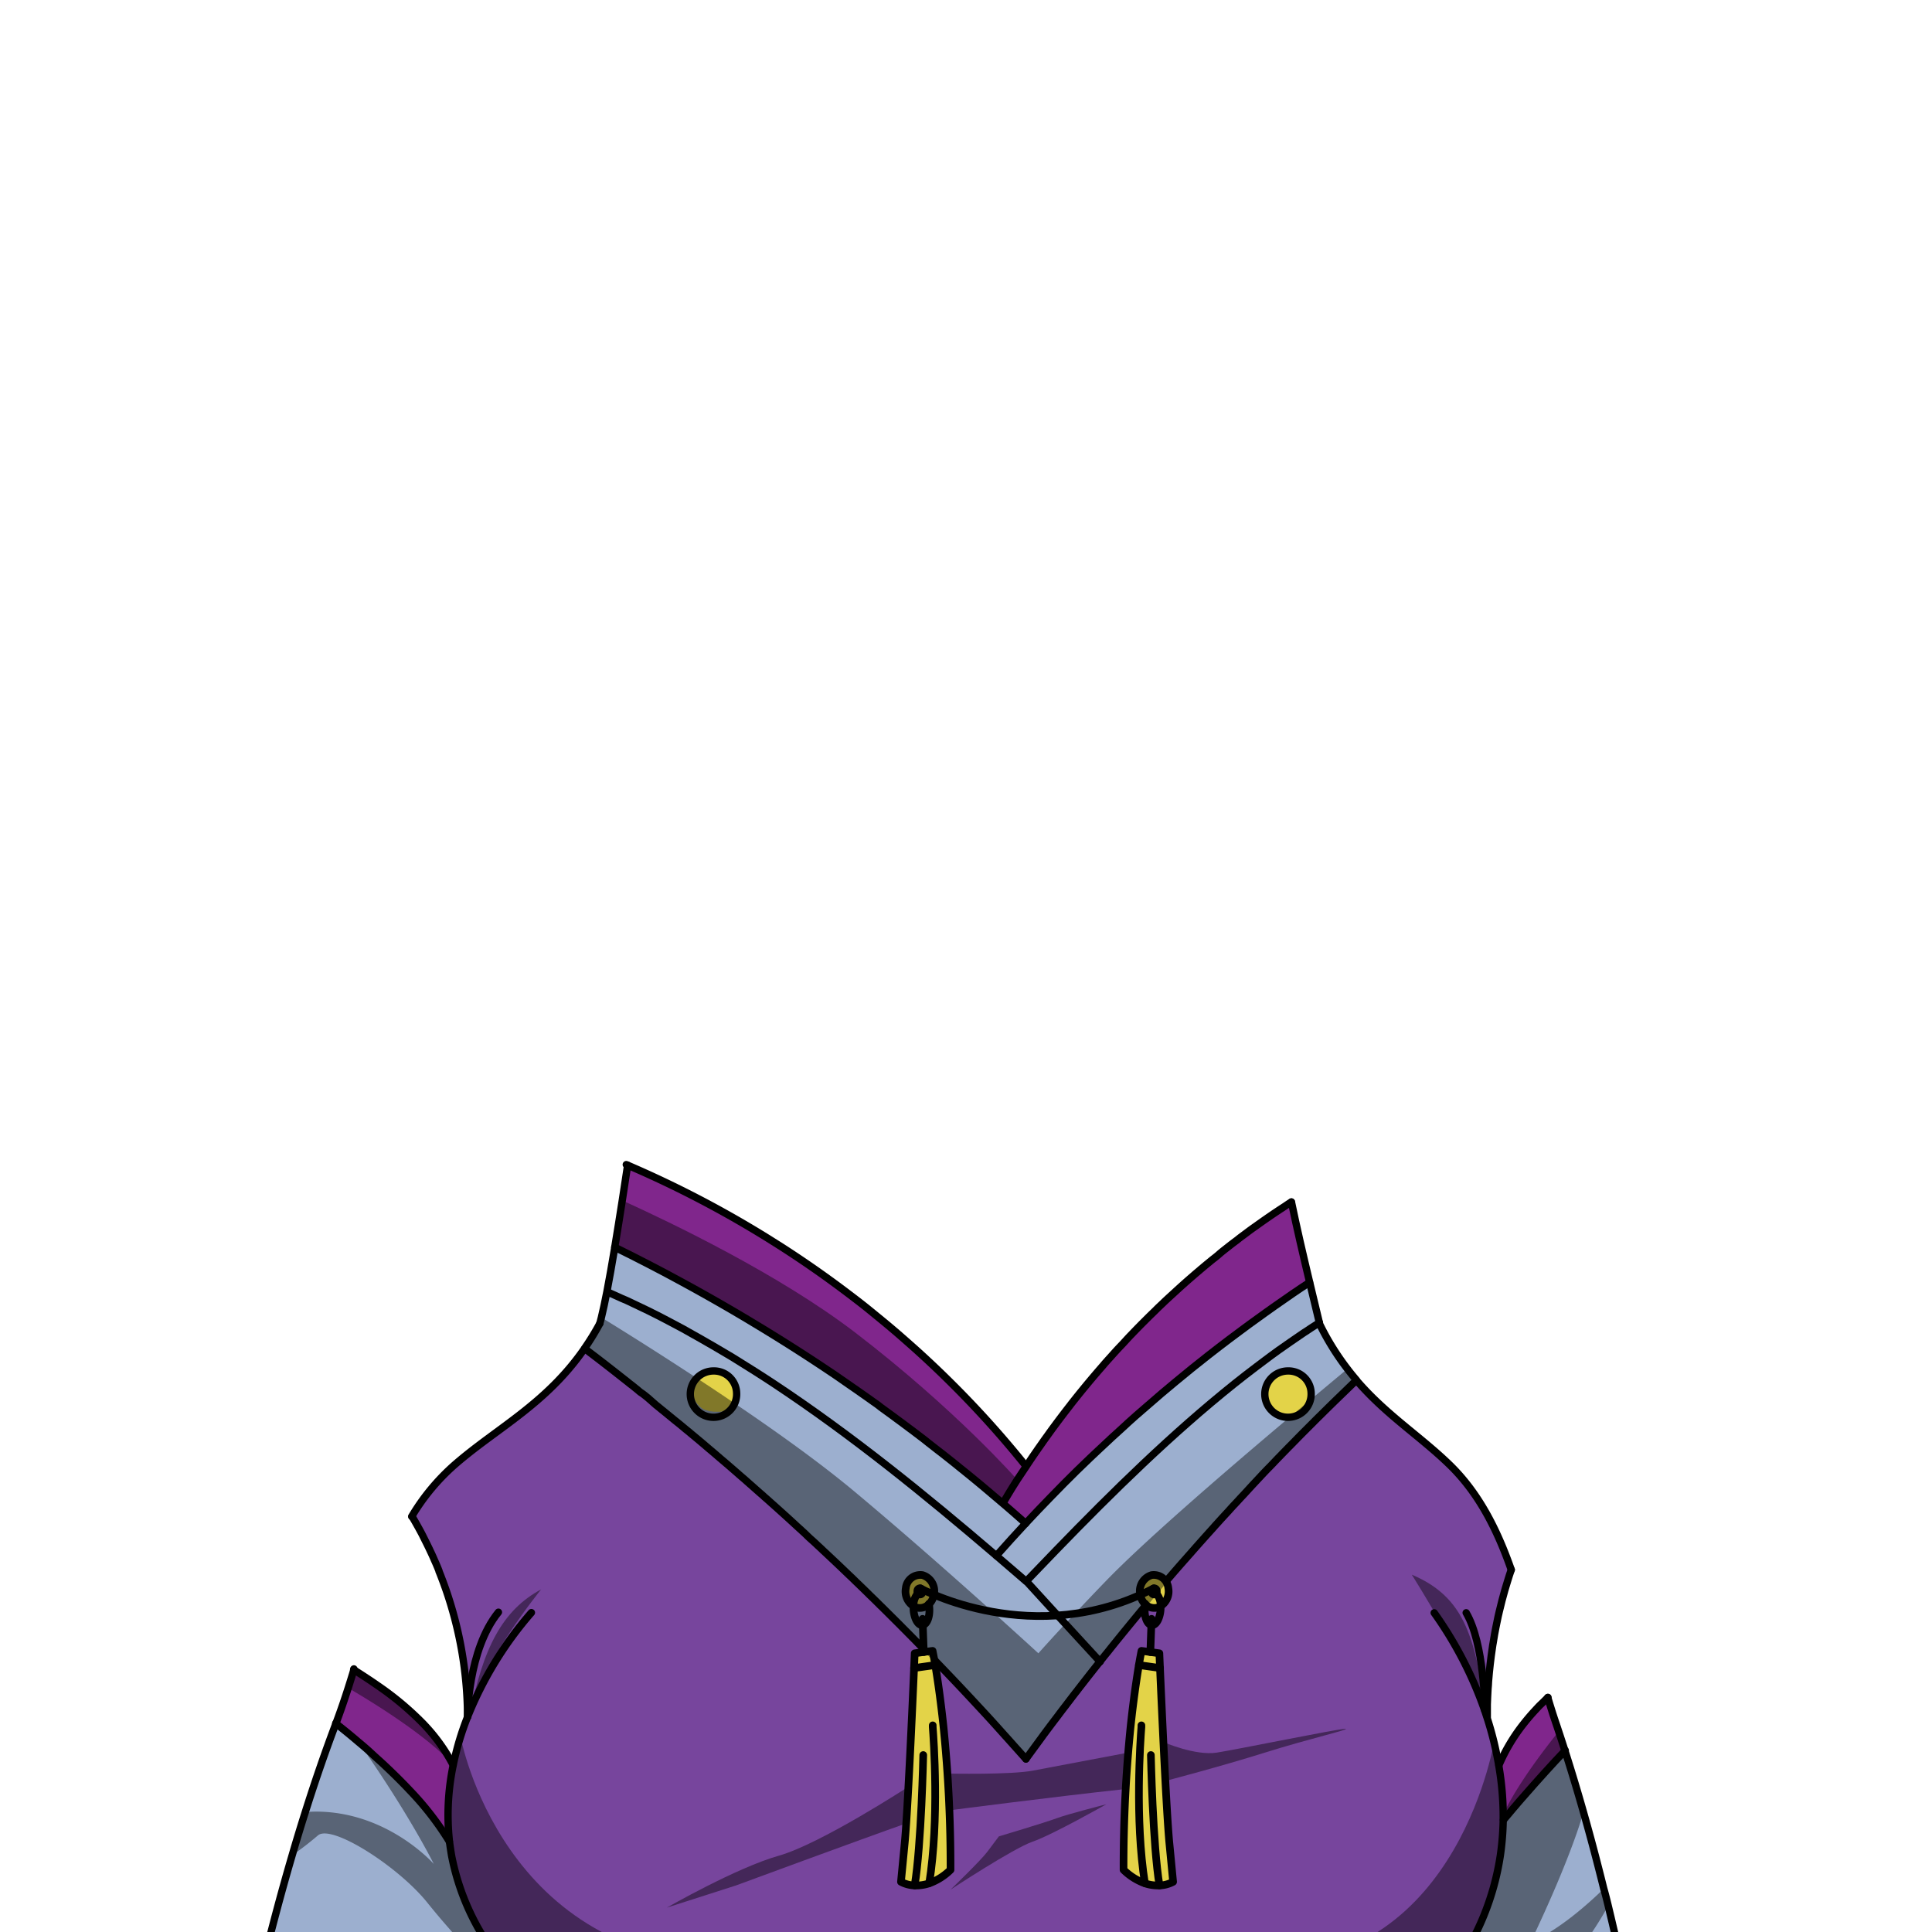 <svg xmlns="http://www.w3.org/2000/svg" viewBox="0 0 432 432">
  <defs>
    <style>.BUNTAI_OTTER_OUTFIT_BUNTAI_OTTER_OUTFIT_26_cls-1{isolation:isolate;}.BUNTAI_OTTER_OUTFIT_BUNTAI_OTTER_OUTFIT_26_cls-2{fill:#9cafcf;}.BUNTAI_OTTER_OUTFIT_BUNTAI_OTTER_OUTFIT_26_cls-3{fill:#80268c;}.BUNTAI_OTTER_OUTFIT_BUNTAI_OTTER_OUTFIT_26_cls-4{fill:#77459d;}.BUNTAI_OTTER_OUTFIT_BUNTAI_OTTER_OUTFIT_26_cls-5{fill:#e3d348;}.BUNTAI_OTTER_OUTFIT_BUNTAI_OTTER_OUTFIT_26_cls-6,.BUNTAI_OTTER_OUTFIT_BUNTAI_OTTER_OUTFIT_26_cls-7,.BUNTAI_OTTER_OUTFIT_BUNTAI_OTTER_OUTFIT_26_cls-8{fill:none;}.BUNTAI_OTTER_OUTFIT_BUNTAI_OTTER_OUTFIT_26_cls-7,.BUNTAI_OTTER_OUTFIT_BUNTAI_OTTER_OUTFIT_26_cls-8{stroke:#000;stroke-linecap:round;stroke-linejoin:round;}.BUNTAI_OTTER_OUTFIT_BUNTAI_OTTER_OUTFIT_26_cls-7{stroke-width:1.64px;}.BUNTAI_OTTER_OUTFIT_BUNTAI_OTTER_OUTFIT_26_cls-8{stroke-width:1.71px;}.BUNTAI_OTTER_OUTFIT_BUNTAI_OTTER_OUTFIT_26_cls-9{opacity:0.43;mix-blend-mode:multiply;}</style>
  </defs>
  <g class="BUNTAI_OTTER_OUTFIT_BUNTAI_OTTER_OUTFIT_26_cls-1">
    <g id="outfit">
      <path class="BUNTAI_OTTER_OUTFIT_BUNTAI_OTTER_OUTFIT_26_cls-2" d="M113.7,440.64H58.39c2.11-8.64,4.38-17.24,6.88-25.76h0q1.41-4.86,2.94-9.67c2.11-6.68,4.38-13.29,6.86-19.85,1.63,1.28,3.32,2.65,5,4.09h0c1,.83,2,1.68,2.93,2.55s1.94,1.75,2.89,2.64c1.92,1.8,3.8,3.65,5.56,5.51l.06.07A66.9,66.9,0,0,1,100,411h0c.17.27.33.52.48.79h0c.12,1,.27,2.06.45,3.08.05.3.11.59.18.89,0,.14,0,.28.08.42s0,0,0,0h0s0,.07,0,.1a0,0,0,0,0,0,0c0,.06,0,.12,0,.19l0,.14c.12.54.25,1.08.38,1.62a.44.44,0,0,1,0,.1,2.68,2.68,0,0,1,.07.27l.09.32a.26.26,0,0,0,0,.08.19.19,0,0,0,0,.07s0,0,0,0v0a0,0,0,0,1,0,0,.08.08,0,0,1,0,0s0,0,0,0l.12.4c0,.12.07.24.1.36s.07.24.11.36,0,.05,0,.07c.17.58.36,1.15.56,1.72l.12.38.12.32.25.69.06.16.07.18,0,.08c.11.28.21.54.33.81,0,.12.09.23.14.34s.15.37.23.55c.19.46.4.91.61,1.36.12.28.25.55.39.82s.12.27.19.4.13.27.2.4.22.44.34.66a.37.37,0,0,0,.05.11,2.15,2.15,0,0,0,.14.26l.27.51a1.71,1.71,0,0,1,.12.23l.74,1.31a.76.76,0,0,1,.08.11l0,.06c.3.51.61,1,.92,1.51l.65,1a.61.61,0,0,0,.07.1l.54.8a.05.05,0,0,0,0,0c.08.11.16.23.25.34l.67,1c.19.27.4.55.61.82l.06.08.07.09.62.79c.2.27.42.53.64.8l.13.15c.3.37.61.73.93,1.09h0l.11.14h0Z" />
      <path class="BUNTAI_OTTER_OUTFIT_BUNTAI_OTTER_OUTFIT_26_cls-2" d="M362.93,440.64H325c.33-.46.65-.92,1-1.39,0,0,0,0,0,0,.65-.94,1.26-1.91,1.85-2.9.83-1.41,1.62-2.86,2.35-4.35l.25-.51.42-.92.31-.69c.43-1,.83-1.95,1.21-2.95h0c.21-.55.41-1.1.59-1.66.07-.19.13-.37.19-.56.13-.37.25-.75.37-1.12.17-.56.34-1.13.5-1.7a58.57,58.57,0,0,0,1.49-7,63.08,63.08,0,0,0,.64-7.85h0c.05-.06.29-.36.69-.83h0l.06-.06,1.51-1.8.55-.63.29-.35.62-.72h0c.22-.24.44-.5.66-.75h0c.24-.26.47-.53.7-.8,2.55-2.92,5.72-6.48,8.75-9.63q2.18,6.78,4.12,13.66h0c1.63,5.7,3.14,11.44,4.57,17.21.32,1.29.64,2.56,1,3.85h0Q361.34,433.37,362.93,440.64Z" />
      <path class="BUNTAI_OTTER_OUTFIT_BUNTAI_OTTER_OUTFIT_26_cls-3" d="M101.34,394.69h0c-.06.29-.12.59-.17.88,0,0,0,.06,0,.09a.25.25,0,0,0,0,.08l-.06.35c0,.22-.09.44-.12.67-.07.39-.13.79-.18,1.18-.1.59-.17,1.19-.24,1.78,0,.31-.07.62-.1.93s-.08.87-.11,1.3v0c0,.34,0,.67-.07,1s0,.67,0,1,0,.48,0,.71,0,.23,0,.35q0,.68,0,1.35c0,.41,0,.81,0,1.21s0,.75.05,1.12a2.66,2.66,0,0,0,0,.3c0,.55.07,1.09.12,1.64,0,.36.07.73.11,1.09-.15-.27-.31-.52-.48-.79h0a66.9,66.9,0,0,0-8.47-10.74l-.06-.07c-1.76-1.86-3.64-3.71-5.56-5.51C85,393.76,84,392.87,83,392s-2-1.72-2.93-2.55h0c-1.69-1.44-3.38-2.81-5-4.09l.07-.19c1-2.55,1.84-5.14,2.68-7.75.43-1.35.85-2.7,1.26-4.06l.17.11c.71.45,1.42.9,2.12,1.36l1.15.76c.74.48,1.47,1,2.19,1.49a67.21,67.21,0,0,1,9.92,8.34,40.42,40.42,0,0,1,6.69,9.25Z" />
      <path class="BUNTAI_OTTER_OUTFIT_BUNTAI_OTTER_OUTFIT_26_cls-3" d="M348.55,387.07c.48,1.44.95,2.88,1.41,4.33-3,3.15-6.2,6.71-8.75,9.63-.23.27-.46.54-.7.8h0c-.22.25-.44.51-.66.75h0l-.62.72-.29.35-.55.63-1.51,1.8-.06.06h0c-.4.47-.64.77-.69.83h0c0-.39,0-.77,0-1.16v-.2h0c0-.2,0-.41,0-.61V405a0,0,0,0,0,0,0s0,0,0,0a0,0,0,0,0,0,0s0,0,0,0v-.47h0a0,0,0,0,0,0-.05.2.2,0,0,0,0-.11,2.26,2.26,0,0,0,0-.26c0-.38,0-.78,0-1.16,0-.1,0-.2,0-.29s0-.3,0-.45,0-.16,0-.24a.13.13,0,0,0,0-.06c0-.17,0-.34,0-.51,0-.34-.05-.68-.08-1v-.06c0-.24,0-.48-.07-.72l-.06-.55c0-.39-.08-.77-.13-1.16l0-.22a3,3,0,0,0-.06-.42c0-.33-.09-.66-.14-1v0c-.07-.45-.14-.91-.22-1.36h0c.08-.19.17-.38.26-.57h0c.28-.65.59-1.28.91-1.91a41.05,41.05,0,0,1,4.37-6.79c.83-1,1.68-2,2.57-3,.45-.48.9-.95,1.36-1.41s1-1,1.5-1.46c.57,1.89,1.15,3.76,1.78,5.61C348.13,385.8,348.34,386.43,348.55,387.07Z" />
      <path class="BUNTAI_OTTER_OUTFIT_BUNTAI_OTTER_OUTFIT_26_cls-4" d="M337.92,351c-.28.8-.54,1.61-.79,2.43s-.43,1.41-.64,2.11c-.44,1.55-.85,3.11-1.22,4.69-.09.39-.17.76-.27,1.15-.17.84-.35,1.68-.52,2.52-.1.51-.2,1-.29,1.53s-.22,1.28-.32,1.93c-.06.33-.11.66-.16,1q-.57,3.75-.87,7.55c0,.57-.09,1.15-.12,1.73s-.06,1.16-.1,1.73c0,.29,0,.58,0,.87s0,.58,0,.87c0,.58,0,1.16,0,1.73v0c0,.31,0,.61,0,.92v.15l.27.86.27.87a.08.08,0,0,0,0,.05h0a.09.09,0,0,1,0,.05,0,0,0,0,1,0,0c.14.47.27.95.4,1.41.07.24.14.48.2.71.12.45.23.9.35,1.35l.06.25s0,0,0,0a.83.83,0,0,1,0,.15c.07.31.15.61.21.92a1.33,1.33,0,0,1,0,.19l.21,1c.2,1,.39,1.94.55,2.91h0c.08.45.15.91.22,1.36v0a0,0,0,0,0,0,0c0,.33.09.66.13,1,0,.1,0,.19,0,.28s.05.42.08.62.07.6.1.9l.06.55c0,.24.05.48.07.72v.06c0,.35.06.69.08,1,0,.17,0,.34,0,.51a.13.13,0,0,1,0,.06c0,.08,0,.16,0,.24s0,.3,0,.45,0,.19,0,.29c0,.38,0,.78,0,1.16a2.26,2.26,0,0,1,0,.26.33.33,0,0,1,0,.14,0,0,0,0,1,0,0,0,0,0,0,1,0,0c0,.15,0,.3,0,.45,0,0,0,0,0,0a0,0,0,0,1,0,0s0,0,0,0a0,0,0,0,1,0,0s0,0,0,0a.07.07,0,0,1,0,.05v0c0,.2,0,.41,0,.61h0v.2c0,.39,0,.77,0,1.16h0a63.08,63.08,0,0,1-.64,7.85,58.57,58.57,0,0,1-1.49,7c-.16.57-.33,1.14-.5,1.7s-.36,1.12-.56,1.68c-.38,1.12-.8,2.22-1.24,3.3-.16.38-.32.76-.49,1.14s-.26.58-.39.87q-.37.84-.78,1.65l-.07.13-.19.39-.16.31-.29.56c-.1.18-.19.36-.29.53s-.2.38-.3.56c-.31.56-.63,1.11-.94,1.65-.6,1-1.21,2-1.85,2.9,0,0,0,0,0,0l-1,1.39h0l-.1.12c-.22.31-.45.61-.68.92l-.25.34c-.08.11-.17.21-.26.32-.54.69-1.09,1.37-1.66,2-.33.39-.67.78-1,1.16-.61.69-1.25,1.37-1.91,2l-.06.06c-.43.43-.87.85-1.32,1.27s-.68.63-1,.93l-.62.55c-.47.4-.94.8-1.43,1.19l-.44.34c-1.23,1-2.5,1.88-3.8,2.72a51.36,51.36,0,0,1-4.6,2.63l-.56.28-.23.11-.34.17-.43.2-.27.13-.49.22-.67.28q-.72.33-1.44.6l-1,.38a1.15,1.15,0,0,1-.17.06c-.38.15-.76.28-1.14.41l-.59.19c-.41.14-.82.27-1.24.39l-.09,0c-1.51.45-3,.84-4.56,1.14l-.75.15c-.52.11-1,.2-1.57.28s-1.17.18-1.76.25h0c-.57.07-1.15.14-1.73.19h-.08l-.75.07-.76.05H285c-.6,0-1.19.06-1.78.08h-1.38c-.61,0-1.21,0-1.82,0l-.78,0-.56,0h-.28l-.27,0c-1.66-.1-3.31-.28-5-.52h-.05l-.84-.12-.31-.05-.87-.15-.32-.06-.35-.07c-.27,0-.53-.09-.79-.15l-1.66-.38c-.67-.16-1.33-.33-2-.52s-1.15-.31-1.72-.49-1.05-.32-1.57-.5l-1.49-.52-1.14-.42a72.49,72.49,0,0,1-10.54-5c-.41-.23-.81-.46-1.21-.71a84.74,84.74,0,0,1-8.23-5.61q-3.6-2.76-6.95-5.89l-1.06-1-1.19-1.15-1.34-1.35h-.27l0,0,0,0-.07.05-.13.11-1,.81-1.9,1.54-1.94,1.5-.1.07q-2.67,2-5.46,3.87l-1.14.76-1,.61c-1.18.75-2.37,1.48-3.58,2.19q-1.23.72-2.49,1.41c-.82.45-1.65.89-2.48,1.31s-1.67.84-2.52,1.25c-.45.22-.9.43-1.36.63l-.73.34a2.06,2.06,0,0,1-.26.12c-.72.32-1.44.64-2.17.94s-1.57.65-2.37,1l-.09,0c-.76.3-1.53.59-2.31.86a1.48,1.48,0,0,1-.27.1c-.8.29-1.61.56-2.42.83l-.15.05c-.52.18-1,.34-1.56.5l-1,.29q-.79.24-1.59.45-.45.14-.9.24c-.42.12-.85.23-1.27.33-1.41.35-2.82.67-4.25.95-.63.13-1.26.24-1.89.35l-1,.16-1.4.22-.28,0-.16,0a.28.28,0,0,1-.13,0l-1.27.17c-1.45.17-2.92.31-4.42.41l-.68.05c-.62,0-1.25.07-1.88.09-1.7.07-3.43.09-5.18.05l-.81,0h-.86l-.64,0h-.4l-.37,0h-.07c-.61,0-1.23-.08-1.84-.13l-1.68-.16-.59-.07c-.87-.09-1.75-.2-2.62-.34l-1.27-.19-1.74-.3-.69-.14-.13,0-.68-.14-.17,0-.81-.17-.85-.2-.77-.18-1.39-.36h0L144.7,460l-.3-.09-.64-.18c-.51-.15-1-.31-1.51-.48l-.42-.14-.27-.09-.91-.31-.47-.17-.6-.22-1.06-.4-1-.4c-.72-.29-1.43-.6-2.13-.91l-.51-.23L134,456c-.89-.42-1.78-.87-2.65-1.33q-2.16-1.15-4.23-2.47c-.38-.24-.75-.48-1.12-.74s-.48-.31-.71-.48l-1-.71q-1.78-1.28-3.46-2.66l0,0c-.6-.5-1.2-1-1.78-1.55l-.08-.07c-.6-.54-1.19-1.09-1.77-1.66l0,0c-.49-.47-1-.94-1.41-1.42l-.09-.09-.66-.7c-.42-.45-.83-.9-1.24-1.36h0l-.11-.14h0l-.08-.08,0,0-.81-1c-.21-.25-.41-.51-.61-.76a1.46,1.46,0,0,1-.16-.19l-.09-.12-.41-.51-.12-.16-.07-.09-.2-.28c-.16-.2-.31-.41-.47-.62l-.55-.77a.05.05,0,0,1,0,0,.71.71,0,0,1-.1-.14c-.09-.11-.17-.23-.25-.34a.05.05,0,0,1,0,0l0,0v0a.09.09,0,0,1,0-.06c-.09-.11-.17-.24-.25-.36l-.22-.33a.61.61,0,0,1-.07-.1l-.65-1c-.29-.46-.57-.92-.85-1.39a.25.25,0,0,0,0-.07.6.6,0,0,1-.06-.11l-.15-.23-.67-1.19a1.71,1.71,0,0,0-.12-.23l-.27-.51a1.34,1.34,0,0,1-.12-.24c0-.1-.11-.2-.16-.31a.41.41,0,0,1-.07-.11c0-.08-.09-.16-.13-.25a.61.61,0,0,1,0-.12c-.07-.13-.13-.26-.2-.4-.34-.67-.65-1.35-1-2-.16-.36-.32-.73-.47-1.09a1.86,1.86,0,0,1-.1-.25c-.14-.33-.27-.65-.4-1l-.07-.18a1.42,1.42,0,0,1-.05-.16h0l-.25-.69c-.09-.24-.17-.47-.24-.7a.64.64,0,0,1-.06-.18v0l-.16-.49c-.09-.26-.17-.52-.25-.78l-.27-.89c0-.05,0-.1,0-.15l-.12-.4v0a1.21,1.21,0,0,0,0-.18l0-.08-.09-.32-.06-.27h0a.44.44,0,0,0,0-.1q-.24-1-.45-1.95a0,0,0,0,1,0,0s0-.07,0-.1,0,0,0,0,0,0,0,0-.06-.28-.08-.42c-.06-.3-.12-.59-.17-.89-.18-1-.34-2.05-.46-3.08h0c0-.36-.08-.73-.11-1.09-.05-.55-.09-1.09-.12-1.64a2.66,2.66,0,0,1,0-.3c0-.37,0-.74-.05-1.12s0-.8,0-1.21c0-.16,0-.33,0-.49s0-.57,0-.86v-.21a1.41,1.41,0,0,1,0-.2c0-.21,0-.43,0-.65s0-.67,0-1,0-.62.07-.93V402c0-.43.07-.87.11-1.3s.07-.62.1-.93c.07-.59.14-1.19.24-1.78,0-.39.11-.79.18-1.18,0-.23.07-.45.12-.67l.06-.35a.25.25,0,0,1,0-.08s0-.06,0-.09c0-.29.11-.59.17-.88h0c.09-.45.19-.91.3-1.36.06-.28.12-.55.19-.82.23-1,.48-1.93.77-2.89.09-.3.18-.61.28-.92l.07-.23a.07.07,0,0,1,0-.06,0,0,0,0,1,0,0s0,0,0,0v0c.12-.37.23-.74.36-1.11.19-.56.38-1.12.58-1.67.11-.28.21-.56.31-.83s.21-.56.32-.84v0a87.88,87.88,0,0,0-4.81-28.36c-.25-.71-.5-1.42-.77-2.13s-.53-1.38-.81-2.07a.36.36,0,0,0,0-.09c-.27-.68-.56-1.37-.86-2.05s-.54-1.22-.82-1.83c-.06-.14-.13-.28-.2-.42-.29-.63-.59-1.25-.9-1.87s-.68-1.33-1-2a.06.06,0,0,0,0,0c-.72-1.34-1.46-2.66-2.24-4a48.28,48.28,0,0,1,9.64-11.6c9.39-8.17,20.32-13.47,28.93-25.86l.07-.12,1.09.84,1.08.82,1.95,1.5c1.36,1.06,2.7,2.1,4.05,3.17l1.39,1.09c.23.18.46.36.67.54s.42.32.62.48l.73.59c.36.27.71.55,1.07.86s.88.68,1.31,1a3.07,3.07,0,0,1,.29.24l1.52,1.22.72.58.12.11.16.12s0,0,0,0l.18.15.3.25.09.06,2.83,2.32,2.44,2s0,0,0,0a4.57,4.57,0,0,1,.36.29c.24.18.47.38.71.59q1.28,1.05,2.55,2.13l1.64,1.4a1.53,1.53,0,0,1,.16.13l.64.54c.35.3.7.59,1.05.91a1.93,1.93,0,0,1,.35.3s0,0,0,0c1.36,1.14,2.71,2.31,4.06,3.49a1.54,1.54,0,0,1,.19.17l.69.6c.43.36.85.72,1.27,1.11a1.86,1.86,0,0,1,.22.19c.1.08.2.18.3.27.36.3.71.62,1.07.94l1.37,1.21a.13.13,0,0,1,.06.05c.27.23.54.47.8.72a.44.44,0,0,1,.11.09c.48.41.95.83,1.42,1.26.7.61,1.39,1.24,2.08,1.86,1.28,1.15,2.55,2.3,3.81,3.48a6.11,6.11,0,0,1,.47.43,1.88,1.88,0,0,1,.34.3l.17.16,0,0a.9.9,0,0,1,.11.1l.41.37.37.35c.47.43.95.87,1.42,1.33s.9.81,1.34,1.24l1.06,1c.61.56,1.23,1.14,1.84,1.72,1.2,1.12,2.39,2.26,3.58,3.4l.34.33c.11.09.21.19.31.29.4.37.79.75,1.18,1.14l.49.47c.82.79,1.65,1.59,2.47,2.4l.05.06c.88.85,1.76,1.71,2.63,2.58a5.51,5.51,0,0,1,.43.41q1.92,1.89,3.82,3.8l.58.59c1.56,1.56,3.11,3.14,4.65,4.72a.67.67,0,0,1,.14.15h0c.22.21.43.43.64.66.59.59,1.16,1.18,1.73,1.78h0l.05,0c.13.13.26.27.38.41,1.71,1.78,3.42,3.56,5.11,5.35s3.28,3.5,4.91,5.26c1.81,2,3.6,3.95,5.39,5.93.56.61,1.11,1.23,1.67,1.86l2.69,3,.21.23.07.08c1.21-1.66,2.43-3.32,3.66-5,.13-.18.26-.37.4-.55l.93-1.25.42-.56.9-1.19.72-.94c.58-.78,1.17-1.56,1.77-2.33l1.08-1.42.23-.3,1.16-1.5.21-.26.14-.2,1.09-1.4c1.27-1.63,2.55-3.26,3.84-4.87h0c.6-.76,1.2-1.51,1.81-2.25l.65-.82c2.32-2.89,4.65-5.73,7-8.57l.48-.58h0l.27-.32s.09-.09.13-.15l.38-.45.7-.83c.35-.4.67-.8,1-1.19l.12-.15h0l0,0,.23-.27h0c.65-.75,1.28-1.5,1.92-2.25h0l.28-.33q2.17-2.54,4.36-5l.1-.12.08-.08c.1-.13.21-.25.32-.37s.23-.27.36-.4.35-.42.54-.62c1.57-1.79,3.15-3.55,4.74-5.31.22-.26.46-.53.69-.77.84-.94,1.7-1.87,2.55-2.79.45-.5.89-1,1.35-1.48l.31-.34.85-.91.25-.27.3-.32c.44-.47.87-.93,1.3-1.41l1-1.09,2-2.14c.66-.71,1.33-1.41,2-2.08l.52-.54,1.12-1.15.46-.5.55-.57.55-.54c.4-.42.8-.84,1.21-1.25l.3-.31.91-.93c.71-.73,1.44-1.47,2.16-2.19l2-2c.45-.46.91-.91,1.37-1.36,1.37-1.36,2.75-2.72,4.14-4.06s2.6-2.53,3.91-3.78l0,.05c6.65,7.72,14.13,12.38,20.75,18.8S334.79,342.08,337.92,351Z" />
      <path class="BUNTAI_OTTER_OUTFIT_BUNTAI_OTTER_OUTFIT_26_cls-5" d="M159.54,306.55a4.95,4.95,0,1,0,5.17,4.94A5.06,5.06,0,0,0,159.54,306.55Z" />
      <path class="BUNTAI_OTTER_OUTFIT_BUNTAI_OTTER_OUTFIT_26_cls-5" d="M288,306.55a4.95,4.95,0,1,0,5.17,4.94A5.06,5.06,0,0,0,288,306.55Z" />
      <path class="BUNTAI_OTTER_OUTFIT_BUNTAI_OTTER_OUTFIT_26_cls-6" d="M301.23,306.07A58.73,58.73,0,0,1,295,295.92c0-.07,0-.14,0-.21-.24.15-.48.3-.71.46s-.73.45-1.08.69l-.48.32c-.14.09-.29.18-.43.29l-.11.07c-.14.09-.28.17-.42.27l-.14.09-.46.31c-.89.6-1.77,1.2-2.64,1.81-.23.15-.45.3-.67.47L286,301.77v0l-.12.08-.13.09-.06.05c-1,.72-2,1.45-3,2.21-.62.46-1.25.92-1.86,1.4-1.63,1.22-3.22,2.47-4.82,3.74-14.07,11.27-27.14,24.07-39.91,37.26q-3.34,3.45-6.67,6.93-3.28-2.85-6.62-5.69C206.85,334.24,190.57,321,173,309.36c-1.42-.93-2.84-1.86-4.28-2.77l-2.94-1.84q-2-1.28-4.11-2.5c-.74-.44-1.48-.88-2.23-1.31l-2.31-1.33c-.77-.44-1.54-.88-2.32-1.31l-2-1.13c-.31-.17-.62-.34-.93-.49l-.4-.22-.28-.15c-.56-.31-1.13-.61-1.7-.9l-1.7-.89-.86-.44-2-1-2.09-1-1.6-.76c-.74-.36-1.49-.71-2.23-1l-.5-.23-.31-.14c-.81-.37-1.62-.74-2.43-1.09-.44,2.24-.85,4.22-1.25,5.83-.12.47-.23.91-.34,1.32a57.22,57.22,0,0,1-3.43,5.59l1.09.84,1.08.82,1.95,1.5c1.36,1.06,2.7,2.1,4.05,3.17l1.39,1.09c.23.18.46.36.67.54s.42.32.62.48l.73.59c.36.27.71.55,1.07.86s.88.68,1.31,1a3.07,3.07,0,0,1,.29.24l1.52,1.22.72.58.12.11.08.06.08.06s0,0,0,0l.18.15.3.25.09.06,2.83,2.32,2.44,2s0,0,0,0a4.57,4.57,0,0,1,.36.29c.24.18.47.38.71.59q1.28,1.05,2.55,2.13l1.64,1.4a1.53,1.53,0,0,1,.16.13l.64.54c.35.3.7.59,1.05.91a1.93,1.93,0,0,1,.35.3s0,0,0,0c1.36,1.14,2.71,2.31,4.06,3.49a1.54,1.54,0,0,1,.19.17l.69.6c.43.36.85.72,1.27,1.11a1.86,1.86,0,0,1,.22.19c.1.08.2.18.3.27.36.3.71.62,1.07.94l1.37,1.21a.13.13,0,0,1,.06.05c.27.23.54.47.8.72a.44.44,0,0,1,.11.09c.48.41.95.83,1.42,1.26.7.61,1.39,1.24,2.08,1.86,1.28,1.15,2.55,2.3,3.81,3.48a6.11,6.11,0,0,1,.47.43,1.88,1.88,0,0,1,.34.3l.17.16,0,0a.9.9,0,0,1,.11.1l.41.37.37.35c.47.43.95.87,1.42,1.33s.9.81,1.34,1.24l1.06,1c.61.56,1.23,1.14,1.84,1.72,1.2,1.12,2.39,2.26,3.58,3.4l.34.33c.11.09.21.19.31.29.4.37.79.75,1.18,1.14l.49.47c.82.79,1.65,1.59,2.47,2.4l.05.06c.88.85,1.76,1.71,2.63,2.58a5.51,5.51,0,0,1,.43.41q1.92,1.89,3.82,3.8l.58.59c1.56,1.56,3.11,3.14,4.65,4.72a.67.67,0,0,1,.14.15h0c.22.21.43.43.64.66.59.59,1.16,1.18,1.73,1.78h0l.05,0c.13.13.26.27.38.41,1.71,1.78,3.42,3.56,5.11,5.35s3.28,3.5,4.91,5.26c1.81,2,3.6,3.95,5.39,5.93.56.61,1.11,1.23,1.67,1.86l2.69,3,.21.23.07.08c1.21-1.66,2.43-3.32,3.66-5,.13-.18.26-.37.4-.55l.93-1.25.42-.56.9-1.19.72-.94c.58-.78,1.17-1.56,1.77-2.33l1.08-1.42.23-.3,1.16-1.5.21-.26.14-.2,1.09-1.4c1.27-1.63,2.55-3.26,3.84-4.87h0c.6-.76,1.2-1.51,1.81-2.25l.65-.82c2.32-2.89,4.65-5.73,7-8.57l.48-.58h0l.27-.32s.09-.09.13-.15l.38-.45.7-.83c.35-.4.67-.8,1-1.19l.12-.15h0l0,0,.23-.27h0c.65-.75,1.28-1.5,1.92-2.25h0l.28-.33q2.17-2.54,4.36-5l.1-.12.08-.08c.1-.13.21-.25.32-.37s.23-.27.36-.4.35-.42.54-.62c1.57-1.79,3.15-3.55,4.74-5.31.22-.26.46-.53.69-.77.84-.94,1.7-1.87,2.55-2.79.45-.5.89-1,1.35-1.48l.31-.34.85-.91a3.2,3.2,0,0,1,.25-.27l.3-.32c.44-.47.87-.93,1.3-1.41l1-1.09,2-2.14c.66-.71,1.33-1.41,2-2.08l.52-.54,1.12-1.15.66-.68.9-.93c.4-.42.8-.84,1.21-1.25l.3-.31.91-.93c.71-.73,1.44-1.47,2.16-2.19l2-2c.45-.46.91-.91,1.37-1.36,1.37-1.36,2.75-2.72,4.14-4.06s2.6-2.53,3.91-3.78C302.61,307.82,301.91,307,301.23,306.07Zm-144.7,1.4.18-.12.08-.05a2.69,2.69,0,0,1,.29-.16l0,0h0a5.2,5.2,0,0,1,.85-.34,1.89,1.89,0,0,1,.34-.09l.09,0a1.91,1.91,0,0,1,.33-.06,1.35,1.35,0,0,1,.29,0,4.58,4.58,0,0,1,.53,0A5.27,5.27,0,0,1,163.2,308a5.5,5.5,0,0,1,.63.73,4.52,4.52,0,0,1,.41.71,1.33,1.33,0,0,1,.11.24l.12.29a.43.43,0,0,1,0,.05h0l.06.24a2,2,0,0,1,0,.24h0l.06.38a.45.45,0,0,1,0,.11,1.1,1.1,0,0,1,0,.18c0,.11,0,.21,0,.32a1.77,1.77,0,0,1,0,.23v.07a.57.57,0,0,0,0,.13V312s0,0,0,0a.06.06,0,0,1,0,0v0a.31.31,0,0,1,0,.1.71.71,0,0,1,0,.2.13.13,0,0,0,0,.06h0l0,.14-.09.34c0,.15-.11.3-.17.45l0,.06,0,.06c0,.07-.07.13-.1.2l-.06.11a3,3,0,0,1-.24.38,1.39,1.39,0,0,1-.15.19,2,2,0,0,1-.3.36s0,0,0,0l-.07.07a.32.32,0,0,1-.1.1l0,0a1.57,1.57,0,0,1-.24.21h0l0,0,0,0h0a4.36,4.36,0,0,1-.69.46.09.09,0,0,1-.06,0h0l0,0h0l0,0-.24.11h0l-.12.05h-.05l-.06,0-.21.07-.06,0-.05,0h0l-.1,0-.2.05-.2,0-.1,0h0a.08.08,0,0,1-.07,0,.78.78,0,0,1-.22,0H160l-.45,0a5.15,5.15,0,0,1-1-.09l-.07,0-.11,0-.39-.09h0a2.19,2.19,0,0,1-.33-.12l-.12,0h0l-.06,0a1.87,1.87,0,0,1-.32-.15l-.07,0h0l-.05,0h0a4.15,4.15,0,0,1-.57-.35,1.33,1.33,0,0,1-.19-.14h0a1.06,1.06,0,0,1-.2-.17l0,0-.13-.12a4.82,4.82,0,0,1-1.52-3.5c0-.14,0-.29,0-.44a.13.13,0,0,1,0-.06,2.51,2.51,0,0,1,.08-.49s0-.05,0-.07l.11-.41a3.52,3.52,0,0,1,.18-.45,2.89,2.89,0,0,1,.22-.43,2.19,2.19,0,0,1,.26-.41,2.34,2.34,0,0,1,.24-.31.69.69,0,0,1,.11-.13.67.67,0,0,1,.14-.15A4.13,4.13,0,0,1,156.53,307.47ZM292.92,313a2.9,2.9,0,0,1-.16.41,4.37,4.37,0,0,1-.22.43s0,0,0,0a3.61,3.61,0,0,1-.23.36c-.1.15-.21.29-.32.43h0l-.07.08,0,0-.23.23a1.55,1.55,0,0,1-.27.24l0,0a.18.18,0,0,1-.07.05h0l-.1.07-.05,0,0,0-.05,0,0,0-.18.12-.27.17-.11,0a1.51,1.51,0,0,1-.29.13l-.06,0-.25.1a1.06,1.06,0,0,1-.25.09l-.13,0-.36.09H289l-.1,0h0a2.2,2.2,0,0,1-.37.05,4.7,4.7,0,0,1-1.06,0,2.57,2.57,0,0,1-.4-.06h0l-.08,0h-.11l-.39-.09h0l-.07,0-.4-.14h0l-.13-.06-.12-.06-.15-.07-.05,0h0l-.15-.08-.12-.07a.6.6,0,0,1-.15-.09.9.9,0,0,1-.2-.14l-.2-.14h0l-.07-.06-.29-.26a4.75,4.75,0,0,1-.38-.4,4.08,4.08,0,0,1-.25-.33c-.06-.09-.12-.18-.17-.27s-.11-.19-.16-.28a5.33,5.33,0,0,1-.32-.74l0-.13a1.46,1.46,0,0,1,0-.2s0,0,0,0a.36.36,0,0,1,0-.11,1.55,1.55,0,0,1,0-.21.13.13,0,0,1,0-.06.89.89,0,0,1,0-.22.17.17,0,0,1,0-.07h0v-.12c0-.1,0-.21,0-.31s0-.21,0-.32a1.1,1.1,0,0,1,0-.18.45.45,0,0,1,0-.11l.06-.38h0a2,2,0,0,1,.05-.24l.06-.24h0a.43.43,0,0,1,0-.05l.12-.29a1.33,1.33,0,0,1,.11-.24,4.52,4.52,0,0,1,.41-.71,5.5,5.5,0,0,1,.63-.73,5.27,5.27,0,0,1,3.66-1.45,5.06,5.06,0,0,1,5.17,4.94,4.36,4.36,0,0,1,0,.51v0c0,.12,0,.24-.05.35s0,.12,0,.18,0,0,0,0a1.09,1.09,0,0,1-.07.24.25.25,0,0,1,0,.07h0v0h0v0Z" />
      <path class="BUNTAI_OTTER_OUTFIT_BUNTAI_OTTER_OUTFIT_26_cls-2" d="M295,295.7h0c-.24.15-.48.3-.71.46s-.73.45-1.08.69l-.48.32c-.14.09-.29.18-.43.29l-.11.07-.11.08-.31.19-.14.09-.46.31c-.89.6-1.77,1.2-2.64,1.81-.23.15-.45.3-.67.47L286,301.77l-.13.1-.13.09-.06.05c-1,.72-2,1.45-3,2.21-.62.46-1.25.92-1.86,1.4-1.63,1.22-3.22,2.47-4.82,3.74-14.07,11.27-27.14,24.07-39.91,37.26q-3.34,3.45-6.67,6.93-3.28-2.85-6.62-5.69C206.85,334.24,190.57,321,173,309.36c-1.42-.93-2.84-1.86-4.28-2.77-1-.62-2-1.23-2.94-1.84q-2-1.28-4.11-2.5l-2.23-1.31-2.31-1.33c-.77-.44-1.54-.88-2.32-1.31l-3-1.62-.4-.22-.28-.15c-.56-.31-1.13-.61-1.7-.9l-1.7-.89-.86-.44-2-1-2.09-1-1.6-.76c-.74-.36-1.49-.71-2.23-1l-.5-.23-.31-.14c-.81-.37-1.62-.74-2.43-1.09.53-2.76,1.09-5.92,1.66-9.35,0-.17.05-.34.08-.51l2.34,1.15.46.23c.6.29,1.2.59,1.79.9q.58.29,1.17.6l2.61,1.34,2.77,1.45q3.12,1.67,6.22,3.37,4.65,2.57,9.22,5.24c1.48.87,2.94,1.73,4.4,2.62q9.44,5.67,18.55,11.84c1,.65,1.93,1.31,2.88,2l1.07.74c.59.4,1.17.81,1.76,1.23.88.61,1.76,1.23,2.63,1.86l.29.2,1.33,1,.76.55c.95.69,1.9,1.38,2.84,2.08l.68.5c.31.22.61.45.91.68l.91.68.54.4c.27.19.53.39.79.59l.66.5.93.71.71.54,1,.8,2.19,1.71c.49.37,1,.76,1.48,1.15l.88.7c.87.69,1.74,1.38,2.6,2.09a2.69,2.69,0,0,1,.28.22c.49.39,1,.78,1.46,1.18l3,2.51c.71.6,1.42,1.19,2.13,1.8.55.46,1.1.93,1.64,1.41l.18.15.3.24.2.16.1.09c1.75,1.48,3.47,3,5.18,4.53q2.7-2.9,5.44-5.71,1.5-1.55,3-3.07,2.92-2.94,5.91-5.79l1.69-1.63,2.71-2.53.48-.45c1-1,2.08-1.91,3.13-2.85l.37-.35c1.16-1,2.31-2.06,3.48-3.07s2.3-2,3.47-3l.6-.52,3.14-2.63q3.65-3,7.35-5.93c1.55-1.21,3.1-2.41,4.67-3.59.86-.65,1.72-1.3,2.59-1.93.63-.48,1.26-.94,1.89-1.4q1.81-1.33,3.66-2.64l2.1-1.49,4-2.78c1.24-.83,2.46-1.65,3.7-2.46Q293.86,291.1,295,295.7Z" />
      <path class="BUNTAI_OTTER_OUTFIT_BUNTAI_OTTER_OUTFIT_26_cls-2" d="M238.13,363.06l-1.69-1.84h0l-7-7.66q-3.28-2.85-6.62-5.69C206.85,334.24,190.57,321,173,309.36c-1.42-.93-2.84-1.86-4.28-2.77l-2.94-1.84q-2-1.28-4.11-2.5c-.74-.44-1.48-.88-2.23-1.31l-2.31-1.33c-.77-.44-1.54-.88-2.32-1.31l-2-1.13c-.31-.17-.62-.34-.93-.49l-.4-.22-.28-.15c-.56-.31-1.13-.61-1.7-.9l-1.7-.89-.86-.44-2-1-2.09-1-1.6-.76c-.74-.36-1.49-.71-2.23-1l-.5-.23-.31-.14c-.81-.37-1.62-.74-2.43-1.09-.44,2.24-.85,4.22-1.25,5.83-.12.47-.23.91-.34,1.32a57.22,57.22,0,0,1-3.43,5.59l1.09.84,1.08.82,1.95,1.5c1.36,1.06,2.7,2.1,4.05,3.17l1.39,1.09c.23.18.46.36.67.54s.42.32.62.48l.73.59c.36.27.71.55,1.07.86s.88.68,1.31,1a3.07,3.07,0,0,1,.29.24l1.52,1.22.72.58.12.11.08.06.08.06s0,0,0,0l.18.15.3.25.09.06,2.83,2.32c.82.66,1.63,1.34,2.44,2,0,0,0,0,0,0a4.57,4.57,0,0,1,.36.29c.24.18.47.38.71.59q1.28,1.05,2.55,2.13l1.64,1.4a1.53,1.53,0,0,1,.16.13l.64.54c.35.3.7.59,1.05.91a1.93,1.93,0,0,1,.35.3s0,0,0,0c1.36,1.14,2.71,2.31,4.06,3.49a1.54,1.54,0,0,1,.19.17l.69.6c.43.36.85.72,1.27,1.11a1.86,1.86,0,0,1,.22.19c.1.08.2.18.3.27.36.3.71.62,1.07.94l1.37,1.21a.13.13,0,0,1,.06.05,10.61,10.61,0,0,1,.8.72.44.44,0,0,1,.11.09c.48.41.95.83,1.42,1.26.7.61,1.39,1.24,2.08,1.86,1.28,1.15,2.55,2.3,3.81,3.48a6.11,6.11,0,0,1,.47.43,1.88,1.88,0,0,1,.34.3l.17.16,0,0a.9.9,0,0,1,.11.1l.41.37.37.35c.47.43.95.87,1.42,1.33s.9.81,1.34,1.24.71.64,1.06,1c.61.56,1.23,1.14,1.84,1.72,1.2,1.12,2.39,2.26,3.58,3.4l.34.33c.11.09.21.19.31.29.4.37.79.75,1.18,1.14l.49.47c.82.79,1.65,1.59,2.47,2.4l.05.06c.88.84,1.76,1.7,2.63,2.58a5.51,5.51,0,0,1,.43.41q1.92,1.89,3.82,3.8l.58.59c1.56,1.56,3.11,3.14,4.65,4.72a.67.67,0,0,1,.14.15h0c.22.21.43.43.64.66.59.59,1.16,1.18,1.73,1.78h0l.05,0c.13.13.26.27.38.41,1.71,1.78,3.42,3.56,5.11,5.35s3.28,3.5,4.91,5.26c1.81,2,3.6,3.95,5.39,5.93.56.61,1.11,1.23,1.67,1.86l2.69,3,.21.23.07.08c1.21-1.66,2.43-3.32,3.66-5,.13-.18.26-.37.4-.55l.93-1.25.42-.56.9-1.19.72-.94c.58-.78,1.17-1.56,1.77-2.33l1.08-1.42.23-.3c.38-.49.76-1,1.16-1.5l.21-.26.14-.2,1.09-1.4c1.27-1.63,2.55-3.26,3.84-4.87h0Zm-81.6-55.59.18-.12.08-.05.31-.18h0a5.2,5.2,0,0,1,.85-.34,1.89,1.89,0,0,1,.34-.09l.09,0a1.91,1.91,0,0,1,.33-.06,1.35,1.35,0,0,1,.29,0,4.58,4.58,0,0,1,.53,0A5.27,5.27,0,0,1,163.2,308a5.5,5.5,0,0,1,.63.73,4.52,4.52,0,0,1,.41.71,1.33,1.33,0,0,1,.11.24l.12.29a.43.43,0,0,1,0,.05h0l.06.24a2,2,0,0,1,0,.24h0l.06.38a.45.45,0,0,1,0,.11,1.1,1.1,0,0,1,0,.18c0,.11,0,.21,0,.32a1.77,1.77,0,0,1,0,.23v.07a.57.57,0,0,0,0,.13V312s0,0,0,0a.06.06,0,0,1,0,0v0a.31.31,0,0,1,0,.1v0a0,0,0,0,1,0,0h0v0a.4.4,0,0,1,0,.15l0,.14-.09.34c0,.15-.11.3-.17.45h0s0,0,0,.06l0,.06c0,.07-.07.13-.1.2l-.06.11a3,3,0,0,1-.24.38,1.39,1.39,0,0,1-.15.19,2,2,0,0,1-.3.36s0,0,0,0l-.07.07a.32.32,0,0,1-.1.1l0,0a1.57,1.57,0,0,1-.24.21h0l0,0,0,0h0a4.36,4.36,0,0,1-.69.46.09.09,0,0,1-.06,0h0l0,0h0l0,0-.24.11h0l-.12.05h-.05l-.06,0-.21.07-.06,0-.05,0h0l-.1,0-.2.05-.2,0-.1,0h0a.08.08,0,0,1-.07,0,.78.78,0,0,1-.22,0,.41.41,0,0,1-.19,0l-.45,0a5.15,5.15,0,0,1-1-.09l-.07,0-.11,0-.39-.09h0a2.19,2.19,0,0,1-.33-.12l-.12,0h0l-.06,0a1.87,1.87,0,0,1-.32-.15l-.07,0h0l-.05,0h0a4.15,4.15,0,0,1-.57-.35,1.33,1.33,0,0,1-.19-.14h0a1.06,1.06,0,0,1-.2-.17l0,0-.13-.12a4.82,4.82,0,0,1-1.52-3.5,4.07,4.07,0,0,1,0-.5,2.51,2.51,0,0,1,.08-.49,4.21,4.21,0,0,1,.12-.48,3.52,3.52,0,0,1,.18-.45,2.89,2.89,0,0,1,.22-.43,2.19,2.19,0,0,1,.26-.41,2.34,2.34,0,0,1,.24-.31.69.69,0,0,1,.11-.13.67.67,0,0,1,.14-.15A4.13,4.13,0,0,1,156.53,307.47Z" />
      <path class="BUNTAI_OTTER_OUTFIT_BUNTAI_OTTER_OUTFIT_26_cls-2" d="M301.23,306.07A58.73,58.73,0,0,1,295,295.92c0-.07,0-.14,0-.21-.24.15-.48.3-.71.46s-.73.45-1.08.69l-.48.32c-.14.09-.29.18-.43.29l-.11.07-.11.08-.31.19-.14.09-.46.31c-.89.6-1.77,1.2-2.64,1.81-.23.15-.45.3-.67.47L286,301.77v0l-.12.08-.13.09-.06.05c-1,.72-2,1.45-3,2.21-.62.46-1.25.92-1.86,1.4-1.63,1.22-3.22,2.47-4.82,3.74-14.07,11.27-27.14,24.07-39.91,37.26q-3.34,3.45-6.67,6.93l7,7.66h0l1.69,1.84,7.82,8.51c.6-.76,1.2-1.51,1.81-2.25l.65-.82c2.32-2.89,4.65-5.73,7-8.57l.48-.58h0l.27-.32s.09-.09.13-.15l.38-.45.7-.83c.35-.4.67-.8,1-1.19l.12-.15h0l0,0,.23-.27h0c.65-.75,1.28-1.5,1.92-2.25h0l.28-.33q2.17-2.54,4.36-5l.1-.12.08-.08c.1-.13.21-.25.32-.37s.23-.27.36-.4.35-.42.54-.62c1.57-1.79,3.15-3.55,4.74-5.31.22-.26.46-.53.69-.77.84-.94,1.7-1.87,2.55-2.79.45-.5.89-1,1.35-1.48l.32-.34.84-.91a3.2,3.2,0,0,1,.25-.27l.3-.32c.44-.47.87-.93,1.3-1.41l1-1.09,2-2.14c.66-.71,1.33-1.41,2-2.08l.52-.54c.53-.56,1.05-1.11,1.58-1.65l.55-.57,1.48-1.52a2.37,2.37,0,0,1,.28-.27l.3-.31.91-.93c.71-.73,1.44-1.47,2.16-2.19l2-2c.45-.46.91-.91,1.37-1.36,1.37-1.36,2.75-2.72,4.14-4.06s2.6-2.53,3.91-3.78C302.61,307.82,301.91,307,301.23,306.07ZM292.92,313a2.9,2.9,0,0,1-.16.41,4.37,4.37,0,0,1-.22.43s0,0,0,0a3.61,3.61,0,0,1-.23.36c-.1.15-.21.29-.32.43h0l-.07.08,0,0-.23.23a1.55,1.55,0,0,1-.27.24l0,0-.07.06-.1.07-.05,0,0,0-.05,0,0,0-.18.12c-.12.08-.25.15-.38.22a1.51,1.51,0,0,1-.29.13l-.06,0-.25.1a1.06,1.06,0,0,1-.25.09l-.13,0-.36.09H289l-.1,0h0a2.2,2.2,0,0,1-.37.05,4.7,4.7,0,0,1-1.06,0,2.57,2.57,0,0,1-.4-.06h0l-.08,0h-.11l-.39-.09h0l-.07,0-.4-.14h0l-.13-.06-.12-.06-.15-.07-.05,0h0l-.15-.08-.12-.07a.6.6,0,0,1-.15-.09.9.9,0,0,1-.2-.14l-.2-.14h0l-.07-.06-.29-.26a4.75,4.75,0,0,1-.38-.4,4.08,4.08,0,0,1-.25-.33c-.06-.09-.12-.18-.17-.27s-.11-.19-.16-.28a5.33,5.33,0,0,1-.32-.74l0-.13a1.46,1.46,0,0,1,0-.2s0,0,0,0a.36.36,0,0,1,0-.11,1.55,1.55,0,0,1,0-.21.13.13,0,0,1,0-.06.89.89,0,0,1,0-.22.17.17,0,0,1,0-.07h0v-.12c0-.1,0-.21,0-.31s0-.21,0-.32a1.1,1.1,0,0,1,0-.18.45.45,0,0,1,0-.11l.06-.38h0a2,2,0,0,1,.05-.24l.06-.24h0a.43.43,0,0,1,0-.05l.12-.29a1.33,1.33,0,0,1,.11-.24,4.52,4.52,0,0,1,.41-.71,5.5,5.5,0,0,1,.63-.73,5.27,5.27,0,0,1,3.66-1.45,5.06,5.06,0,0,1,5.17,4.94,4.36,4.36,0,0,1,0,.51,4.92,4.92,0,0,1-.17.85.25.25,0,0,1,0,.07s0,0,0,0h0v0Z" />
      <path class="BUNTAI_OTTER_OUTFIT_BUNTAI_OTTER_OUTFIT_26_cls-3" d="M292.82,286.75c-1.25.8-2.47,1.62-3.7,2.46l-4,2.78-2.1,1.49q-1.85,1.31-3.66,2.64c-.63.46-1.26.92-1.89,1.4-.87.63-1.73,1.28-2.59,1.93-1.57,1.18-3.12,2.38-4.67,3.59q-3.71,2.91-7.35,5.93l-3.14,2.63-.6.52c-1.17,1-2.32,2-3.47,3s-2.32,2-3.48,3.07l-.37.35c-1,.94-2.09,1.89-3.13,2.85l-.48.45-2.71,2.53L243.75,326q-3,2.85-5.91,5.79-1.51,1.53-3,3.07-2.75,2.82-5.44,5.71c-1.71-1.54-3.43-3.05-5.18-4.53l-.1-.09-.2-.16-.3-.24c-.6-.53-1.21-1.05-1.82-1.56s-1.42-1.2-2.13-1.8l-3-2.51c-.48-.4-1-.79-1.46-1.18a2.69,2.69,0,0,0-.28-.22c-.86-.71-1.73-1.4-2.6-2.09l-.88-.7c-.49-.39-1-.78-1.48-1.15-.72-.58-1.46-1.15-2.19-1.71l-1-.8-.71-.54-.93-.71-.66-.5c-.26-.2-.52-.4-.79-.59l-.78-.59-.67-.49c-.3-.23-.6-.46-.91-.68l-.68-.5c-.94-.7-1.89-1.39-2.84-2.08l-.76-.55-1.33-1-.29-.2c-.87-.63-1.75-1.25-2.63-1.86-.59-.42-1.17-.83-1.76-1.23l-1.07-.74c-1-.66-1.92-1.32-2.88-2q-9.11-6.16-18.55-11.84c-1.46-.89-2.92-1.75-4.4-2.62q-4.57-2.67-9.22-5.24-3.1-1.71-6.22-3.37l-2.77-1.45-2.61-1.34q-.58-.32-1.17-.6c-.59-.31-1.19-.61-1.79-.9l-.46-.23-2.34-1.15h0c.55-3.31,1.11-6.84,1.68-10.47.4-2.6.8-5.24,1.2-7.89a234.77,234.77,0,0,1,31.23,16.27l3,1.89q7.45,4.79,14.52,10.11,2.83,2.12,5.58,4.34t5.43,4.5l.09.07c1.54,1.31,3.05,2.64,4.55,4q4.24,3.82,8.29,7.86,1.25,1.23,2.46,2.49,7.33,7.56,13.91,15.74c.77-1.17,1.55-2.33,2.35-3.47.35-.51.71-1,1.07-1.53s.82-1.17,1.24-1.74c.52-.73,1-1.46,1.58-2.18,1.11-1.5,2.23-3,3.38-4.45.36-.47.72-.94,1.09-1.4q3.12-3.93,6.42-7.7c.48-.56,1-1.11,1.46-1.66.06-.06.1-.12.16-.17.69-.78,1.39-1.56,2.1-2.31.52-.58,1-1.14,1.57-1.68s.78-.84,1.17-1.24c.62-.65,1.23-1.29,1.86-1.92l1.88-1.88c.59-.59,1.19-1.18,1.79-1.75s1-1,1.47-1.41.89-.84,1.33-1.25l1.17-1.07c1.36-1.25,2.74-2.49,4.14-3.69.51-.45,1-.9,1.56-1.33a3.31,3.31,0,0,1,.41-.35l1.58-1.32.68-.56,1.62-1.31c.68-.56,1.37-1.1,2-1.62s1.24-1,1.87-1.43l.26-.2,2-1.52c.7-.51,1.4-1,2.11-1.53,2.11-1.51,4.26-3,6.42-4.39.5-.33,1-.66,1.51-1C289.94,274.55,291.32,280.47,292.82,286.75Z" />
      <path class="BUNTAI_OTTER_OUTFIT_BUNTAI_OTTER_OUTFIT_26_cls-7" d="M229.4,327.81q-6.56-8.18-13.91-15.74-1.22-1.26-2.46-2.49-4-4-8.29-7.86-2.24-2-4.55-4l-.09-.07c-1.78-1.53-3.6-3-5.43-4.5s-3.7-2.92-5.58-4.34q-7.05-5.32-14.52-10.11l-3-1.89a234.77,234.77,0,0,0-31.23-16.27l-.3-.13" />
      <path class="BUNTAI_OTTER_OUTFIT_BUNTAI_OTTER_OUTFIT_26_cls-7" d="M137.46,278.9h0c.78.37,1.56.76,2.34,1.15l.46.23c.6.29,1.2.59,1.79.9q.58.29,1.17.6c.87.44,1.74.88,2.61,1.34l2.77,1.45q3.12,1.67,6.22,3.37,4.65,2.57,9.22,5.24c1.48.87,2.94,1.73,4.4,2.62q9.44,5.67,18.55,11.84l2.88,2,1.07.74c.59.4,1.17.81,1.76,1.23.88.61,1.76,1.23,2.63,1.86l.29.2c.45.31.89.63,1.33,1l.76.55c.95.69,1.9,1.38,2.84,2.08l.68.5c.3.22.61.44.91.68l.67.49.24.19.54.4c.27.19.53.39.79.59l.66.5.93.71c.24.17.47.36.71.54l1,.8,2.19,1.71c.49.37,1,.76,1.48,1.15,1.17.92,2.33,1.84,3.48,2.79a2.69,2.69,0,0,1,.28.22q2.28,1.83,4.51,3.69c.71.6,1.42,1.19,2.13,1.8s1.42,1.19,2.12,1.8l.2.16.1.09c1.75,1.48,3.47,3,5.18,4.53" />
      <path class="BUNTAI_OTTER_OUTFIT_BUNTAI_OTTER_OUTFIT_26_cls-7" d="M229.4,353.55q-3.28-2.85-6.62-5.69C206.85,334.24,190.57,321,173,309.36c-1.42-.93-2.84-1.86-4.28-2.77l-2.94-1.84q-2-1.28-4.11-2.5c-.74-.44-1.48-.88-2.23-1.31s-1.54-.9-2.31-1.33-1.54-.89-2.32-1.31l-2-1.13c-.44-.24-.88-.48-1.33-.71l-.28-.15c-.56-.31-1.13-.61-1.7-.9l-1.7-.89-.86-.44-2-1-2.09-1-1.6-.76c-.74-.36-1.49-.71-2.23-1l-.5-.23-.31-.14c-.81-.37-1.62-.74-2.43-1.09" />
      <path class="BUNTAI_OTTER_OUTFIT_BUNTAI_OTTER_OUTFIT_26_cls-7" d="M104.55,383.9a87.88,87.88,0,0,0-4.81-28.36c-.25-.71-.5-1.42-.77-2.13s-.52-1.38-.81-2.07a.36.36,0,0,0,0-.09c-.27-.69-.55-1.37-.86-2.05s-.53-1.23-.82-1.83c-.06-.14-.13-.28-.2-.42-.29-.63-.59-1.25-.9-1.87s-.67-1.33-1-2a.06.06,0,0,0,0,0c-.71-1.34-1.45-2.66-2.24-4" />
      <path class="BUNTAI_OTTER_OUTFIT_BUNTAI_OTTER_OUTFIT_26_cls-7" d="M79.08,373.35l.17.11c.71.45,1.42.9,2.12,1.36l1.15.76c.74.48,1.47,1,2.19,1.49a67.21,67.21,0,0,1,9.92,8.34,40.42,40.42,0,0,1,6.69,9.25l0,0" />
      <path class="BUNTAI_OTTER_OUTFIT_BUNTAI_OTTER_OUTFIT_26_cls-7" d="M229.4,393.31l-.07-.08-.21-.23-2.69-3c-.56-.63-1.11-1.25-1.67-1.86-1.79-2-3.58-4-5.39-5.93q-2.44-2.64-4.91-5.26c-1.69-1.79-3.4-3.57-5.11-5.35-.12-.14-.25-.28-.38-.41l-.05,0h0c-.57-.6-1.14-1.19-1.73-1.78-.21-.23-.42-.45-.64-.66h0a.67.67,0,0,0-.14-.15c-1.54-1.58-3.09-3.16-4.65-4.72l-.58-.59q-1.91-1.9-3.82-3.8a5.51,5.51,0,0,0-.43-.41c-.87-.88-1.75-1.74-2.63-2.58l-.05-.06c-.82-.81-1.65-1.61-2.47-2.4l-.49-.47c-.39-.39-.78-.77-1.18-1.14-.1-.1-.2-.2-.31-.29l-.34-.33c-1.19-1.14-2.38-2.28-3.58-3.4-.61-.58-1.23-1.16-1.84-1.72-.35-.35-.7-.67-1.06-1s-.88-.84-1.34-1.24-1-.9-1.42-1.33l-.37-.35-.41-.37a.9.9,0,0,0-.11-.1l0,0-.17-.16a1.88,1.88,0,0,0-.34-.3,6.11,6.11,0,0,0-.47-.43c-1.26-1.18-2.53-2.33-3.81-3.48-.69-.62-1.38-1.25-2.08-1.86-.47-.43-.94-.85-1.42-1.26a.44.44,0,0,0-.11-.09,10.61,10.61,0,0,0-.8-.72.13.13,0,0,0-.06-.05l-1.37-1.21c-.36-.32-.71-.64-1.07-.94-.1-.09-.2-.19-.3-.27a1.86,1.86,0,0,0-.22-.19c-.42-.39-.84-.75-1.27-1.11l-.69-.6a1.54,1.54,0,0,0-.19-.17c-1.35-1.18-2.7-2.35-4.06-3.49,0,0,0,0,0,0a1.93,1.93,0,0,0-.35-.3c-.35-.32-.7-.61-1.05-.91l-.64-.54a1.53,1.53,0,0,0-.16-.13l-1.64-1.4q-1.28-1.08-2.55-2.13c-.24-.21-.47-.41-.71-.59a4.57,4.57,0,0,0-.36-.29s0,0,0,0c-.81-.68-1.62-1.36-2.44-2l-2.83-2.32-.09-.06-.3-.25-.18-.15s0,0,0,0l-.28-.23-.72-.58L145,312.68a3.07,3.07,0,0,0-.29-.24c-.43-.36-.87-.71-1.31-1s-.71-.59-1.07-.86l-.73-.59c-.2-.16-.4-.32-.62-.48s-.44-.36-.67-.54l-1.39-1.09c-1.35-1.07-2.69-2.11-4.05-3.17l-1.95-1.5-1.08-.82-1.09-.84" />
      <path class="BUNTAI_OTTER_OUTFIT_BUNTAI_OTTER_OUTFIT_26_cls-7" d="M118.82,360.59a81.71,81.71,0,0,0-14.27,23.32v0a63.36,63.36,0,0,0-3.21,10.77h0a54.74,54.74,0,0,0-.84,17.08c.13,1,.29,2.06.46,3.08a54.08,54.08,0,0,0,12.74,25.79,62.52,62.52,0,0,0,17.64,14c15.45,8.23,34.09,10.17,51.38,6.74s33.26-12,46.53-23.19" />
      <path class="BUNTAI_OTTER_OUTFIT_BUNTAI_OTTER_OUTFIT_26_cls-7" d="M288.74,268.77c-.51.32-1,.65-1.51,1-2.17,1.4-4.31,2.87-6.42,4.39-.71.49-1.41,1-2.11,1.53s-1.37,1-2,1.52l-.26.2c-.63.46-1.25.94-1.87,1.43s-1.37,1.06-2,1.62-1.08.87-1.62,1.31l-.68.56c-.53.43-1.05.86-1.58,1.32a3.31,3.31,0,0,0-.41.35c-.52.43-1.05.88-1.56,1.33-1.4,1.2-2.78,2.44-4.14,3.69l-1.17,1.07c-.44.41-.89.82-1.33,1.25s-1,.93-1.47,1.41-1.2,1.16-1.79,1.75-1.26,1.25-1.88,1.88-1.24,1.27-1.86,1.92c-.39.4-.78.81-1.17,1.24s-1,1.1-1.57,1.68c-.71.75-1.41,1.53-2.1,2.31-.06.05-.1.11-.16.17-.49.55-1,1.1-1.46,1.66q-3.3,3.77-6.42,7.7c-.37.46-.73.93-1.09,1.4-1.15,1.47-2.27,2.95-3.38,4.45-.54.72-1.06,1.45-1.58,2.18-.42.57-.84,1.16-1.24,1.74s-.72,1-1.07,1.53c-.8,1.14-1.58,2.3-2.35,3.47q-1,1.5-2,3l-.17.27q-1.56,2.44-3,4.93" />
      <path class="BUNTAI_OTTER_OUTFIT_BUNTAI_OTTER_OUTFIT_26_cls-7" d="M292.82,286.75c-1.25.8-2.47,1.62-3.7,2.46l-4,2.78-2.1,1.49q-1.85,1.31-3.66,2.64c-.63.46-1.26.92-1.89,1.4-.87.63-1.73,1.28-2.59,1.93-1.57,1.18-3.12,2.38-4.67,3.59q-3.71,2.9-7.35,5.93c-1.05.86-2.1,1.74-3.14,2.63l-.6.52c-1.17,1-2.32,2-3.47,3s-2.32,2-3.48,3.07l-.37.35c-1,.94-2.09,1.89-3.13,2.85l-.48.45-2.71,2.53L243.75,326q-3,2.85-5.91,5.79-1.51,1.53-3,3.07-2.75,2.82-5.44,5.71c-2.22,2.39-4.43,4.83-6.61,7.29" />
      <path class="BUNTAI_OTTER_OUTFIT_BUNTAI_OTTER_OUTFIT_26_cls-7" d="M246,371.57l-7.82-8.51-1.69-1.84h0l-7-7.66q3.32-3.48,6.67-6.93c12.77-13.19,25.84-26,39.91-37.26,1.6-1.27,3.19-2.52,4.82-3.74.61-.48,1.24-.94,1.86-1.4,1-.76,2-1.49,3-2.21l.06-.05.13-.09.12-.08v0l1.83-1.28c.22-.17.44-.32.67-.47.87-.61,1.75-1.21,2.64-1.81l.46-.31.14-.09.31-.19.11-.08.11-.07c.14-.11.29-.2.43-.29l.48-.32q.52-.36,1.08-.69c.23-.16.47-.31.71-.46h0" />
      <path class="BUNTAI_OTTER_OUTFIT_BUNTAI_OTTER_OUTFIT_26_cls-7" d="M337.92,351c-.28.8-.54,1.61-.79,2.43s-.43,1.41-.64,2.11c-.44,1.55-.85,3.11-1.22,4.69l-.27,1.15c-.17.84-.35,1.68-.52,2.52-.1.51-.2,1-.29,1.53s-.22,1.28-.32,1.93c-.07.32-.11.66-.16,1q-.57,3.75-.87,7.55c0,.57-.09,1.15-.12,1.73s-.07,1.16-.09,1.73-.06,1.16-.07,1.74,0,1.16,0,1.73v0c0,.31,0,.61,0,.92h0v.13" />
      <path class="BUNTAI_OTTER_OUTFIT_BUNTAI_OTTER_OUTFIT_26_cls-7" d="M346.13,379.55c-.51.48-1,1-1.5,1.46s-.91.93-1.36,1.41c-.89.95-1.74,1.95-2.57,3a41.05,41.05,0,0,0-4.37,6.79c-.32.63-.63,1.26-.91,1.91h0c-.09.19-.18.38-.26.57" />
      <path class="BUNTAI_OTTER_OUTFIT_BUNTAI_OTTER_OUTFIT_26_cls-7" d="M229.4,393.31c1.21-1.66,2.43-3.32,3.66-5,.13-.18.26-.37.4-.55l.93-1.25.42-.56.9-1.19.72-.94c.58-.78,1.17-1.56,1.77-2.33l1.08-1.42.23-.3c.38-.49.76-1,1.16-1.5l.21-.26.14-.2,1.09-1.4c1.27-1.63,2.55-3.26,3.84-4.87h0c.6-.76,1.2-1.51,1.81-2.25l.65-.82c2.32-2.89,4.65-5.73,7-8.57l.48-.58h0l.27-.32s.09-.09.13-.15l.38-.45.7-.83c.35-.4.67-.8,1-1.19l.12-.15h0l0,0,.23-.27h0c.65-.75,1.28-1.5,1.92-2.25h0l.28-.33q2.17-2.54,4.36-5l.1-.12.08-.08c.1-.13.21-.25.32-.37s.23-.27.36-.4.35-.42.54-.62c1.57-1.79,3.15-3.55,4.74-5.31.22-.26.46-.53.69-.77.84-.94,1.7-1.87,2.55-2.79.45-.5.89-1,1.35-1.48l.32-.34.84-.91a3.2,3.2,0,0,1,.25-.27c.1-.11.2-.23.3-.32.44-.47.87-.93,1.3-1.41l1-1.09,2-2.14c.66-.71,1.33-1.41,2-2.08l.52-.54c.53-.56,1.05-1.11,1.58-1.65l.55-.57,1.48-1.52.58-.58.91-.93c.71-.73,1.44-1.47,2.16-2.19l2-2c.45-.46.91-.91,1.37-1.36,1.37-1.36,2.75-2.72,4.14-4.06s2.6-2.53,3.91-3.78" />
      <path class="BUNTAI_OTTER_OUTFIT_BUNTAI_OTTER_OUTFIT_26_cls-7" d="M229.52,438.18c11,11.23,24.14,19.76,38.43,23.19A57.58,57.58,0,0,0,283.19,463a52.87,52.87,0,0,0,27.2-8.32,54.83,54.83,0,0,0,14.56-14,59.16,59.16,0,0,0,10.53-25.79,62.93,62.93,0,0,0,.64-7.85,67.68,67.68,0,0,0-1-12.31h0a74.59,74.59,0,0,0-2.65-10.77h0c-.17-.5-.32-1-.49-1.48a86.47,86.47,0,0,0-11.29-21.85" />
      <path class="BUNTAI_OTTER_OUTFIT_BUNTAI_OTTER_OUTFIT_26_cls-7" d="M104.55,383.91s0-14.9,6.9-23.42" />
      <path class="BUNTAI_OTTER_OUTFIT_BUNTAI_OTTER_OUTFIT_26_cls-7" d="M332,382.47v0c0-.63-.08-14.88-4.16-21.85" />
      <path class="BUNTAI_OTTER_OUTFIT_BUNTAI_OTTER_OUTFIT_26_cls-7" d="M75.07,385.35c1.63,1.28,3.32,2.65,5,4.09h0c1,.83,2,1.68,2.93,2.55s1.94,1.75,2.89,2.64c1.92,1.8,3.8,3.65,5.56,5.51l.06.07A66.9,66.9,0,0,1,100,411h0c.17.27.33.52.48.79h0" />
      <path class="BUNTAI_OTTER_OUTFIT_BUNTAI_OTTER_OUTFIT_26_cls-7" d="M350,391.4c-3,3.15-6.2,6.71-8.75,9.63-.23.27-.46.54-.7.8h0c-.22.25-.44.51-.66.75h0l-.62.72-.29.35-.55.63-1.51,1.8-.06.06h0c-.4.47-.64.77-.69.83h0" />
      <path class="BUNTAI_OTTER_OUTFIT_BUNTAI_OTTER_OUTFIT_26_cls-7" d="M164.71,311.48a5.18,5.18,0,1,1-5.17-4.93A5.06,5.06,0,0,1,164.71,311.48Z" />
      <path class="BUNTAI_OTTER_OUTFIT_BUNTAI_OTTER_OUTFIT_26_cls-7" d="M293.17,311.48a5.18,5.18,0,1,1-5.17-4.93A5.06,5.06,0,0,1,293.17,311.48Z" />
      <path class="BUNTAI_OTTER_OUTFIT_BUNTAI_OTTER_OUTFIT_26_cls-5" d="M261.24,355.1c0-.11,0-.22-.07-.33s0-.13-.06-.2-.09-.27-.14-.4a2.44,2.44,0,0,0-.14-.28h0l-.06-.11v0l0-.08,0-.05-.21-.29a2.73,2.73,0,0,0-.27-.31l-.13-.13a2.48,2.48,0,0,0-.37-.29,2.71,2.71,0,0,0-.37-.21l-.06,0-.17-.07a.86.86,0,0,0-.21-.07.79.79,0,0,0-.22-.06l-.24,0-.32,0a2.68,2.68,0,0,0-.62.07,2.25,2.25,0,0,0-.44.14l-.37.17-.37.25-.17.14L256,353a4,4,0,0,0-.37.45,4.15,4.15,0,0,0-.67,3.06s0,.06,0,.09a1.42,1.42,0,0,0,.05.22c0,.13.07.25.11.37a1.66,1.66,0,0,0,.12.31c0,.07.07.15.11.22l.14.24a3.62,3.62,0,0,0,.22.32l0,0a3.58,3.58,0,0,0,.26.29,1.86,1.86,0,0,0,.31.26,1.18,1.18,0,0,0,.22.17l.08,0,.15.09a2.5,2.5,0,0,0,.48.21l.17,0,.11,0h.13a2.68,2.68,0,0,0,.75,0l.31-.05.35-.11.17-.07.17-.08.13-.07a3.37,3.37,0,0,0,1.22-1.24,1.67,1.67,0,0,0,.12-.23,3.41,3.41,0,0,0,.27-.69,1.1,1.1,0,0,0,.06-.26,1.26,1.26,0,0,0,.05-.28,1,1,0,0,0,0-.17A3.71,3.71,0,0,0,261.24,355.1Zm-3.68.93a.9.9,0,0,1,.37,0,.71.71,0,0,1,.31.08,1.1,1.1,0,0,1,.28.18.66.66,0,0,1-.32.22A.55.55,0,0,1,257.56,356Z" />
      <path class="BUNTAI_OTTER_OUTFIT_BUNTAI_OTTER_OUTFIT_26_cls-5" d="M261.5,412.17c-.67-7-1.72-30.45-2.1-39.19-.09-2.06-.14-3.3-.14-3.3l-2-.28-2-.26s-.23,1.09-.58,3.17c-.47,2.8-1.17,7.41-1.81,13.53a307.32,307.32,0,0,0-1.6,32.25,13.23,13.23,0,0,0,4.72,3,9,9,0,0,0,3.29.49,6.87,6.87,0,0,0,3.07-.81Z" />
      <path class="BUNTAI_OTTER_OUTFIT_BUNTAI_OTTER_OUTFIT_26_cls-5" d="M206.29,352.17a2.68,2.68,0,0,0-.62-.07,2.34,2.34,0,0,0-.38,0l-.22,0a.79.79,0,0,0-.22.06,2,2,0,0,0-.4.16l-.26.14a3.62,3.62,0,0,0-.32.22,2,2,0,0,0-.26.24,2.44,2.44,0,0,0-.27.29,2.62,2.62,0,0,0-.24.34,3.72,3.72,0,0,0-.19.34,2.75,2.75,0,0,0-.15.36,3.72,3.72,0,0,0-.21.78,4.27,4.27,0,0,0,0,1.18s0,.1,0,.14a3.4,3.4,0,0,0,.09.46,3.73,3.73,0,0,0,.14.44,1.59,1.59,0,0,0,.12.27c0,.08.08.17.13.25a3.28,3.28,0,0,0,.51.71,3.34,3.34,0,0,0,.73.57l.13.07.17.08.17.07.35.11a2.92,2.92,0,0,0,2.71-.84,4,4,0,0,0,.37-.43l.24-.39a2.53,2.53,0,0,0,.18-.37,4.65,4.65,0,0,0,.25-.85s0,0,0-.05A3.71,3.71,0,0,0,206.29,352.17Zm-.71,4.29a.31.31,0,0,1-.13-.06l-.07,0a.34.34,0,0,1-.12-.12,1.1,1.1,0,0,1,.28-.18.68.68,0,0,1,.31-.08.9.9,0,0,1,.37,0A.55.55,0,0,1,205.58,356.46Z" />
      <path class="BUNTAI_OTTER_OUTFIT_BUNTAI_OTTER_OUTFIT_26_cls-5" d="M209.12,372.31c-.35-2.08-.59-3.17-.59-3.17l-2,.26-2,.28s-.05,1.24-.14,3.3c-.38,8.74-1.43,32.21-2.1,39.19l-.83,8.61a6.87,6.87,0,0,0,3.07.81,9,9,0,0,0,3.29-.49,13.23,13.23,0,0,0,4.72-3,307.32,307.32,0,0,0-1.6-32.25C210.28,379.72,209.59,375.11,209.12,372.31Z" />
      <path class="BUNTAI_OTTER_OUTFIT_BUNTAI_OTTER_OUTFIT_26_cls-8" d="M258.52,356.24a.69.69,0,0,0,.13-.55.57.57,0,0,0-.67-.53.67.67,0,0,0-.45.78l0,.09a.53.53,0,0,0,1,.21Z" />
      <path class="BUNTAI_OTTER_OUTFIT_BUNTAI_OTTER_OUTFIT_26_cls-8" d="M259.53,359.13a3.91,3.91,0,0,0,1.71-4,3.26,3.26,0,0,0-3.75-2.93,3.73,3.73,0,0,0-2.54,4.36,3.83,3.83,0,0,0,1.05,2.08,2.9,2.9,0,0,0,2.71.84A3,3,0,0,0,259.53,359.13Z" />
      <path class="BUNTAI_OTTER_OUTFIT_BUNTAI_OTTER_OUTFIT_26_cls-8" d="M257.56,356a1.11,1.11,0,0,1,.37,0,1.08,1.08,0,0,1,.59.26h0a4.16,4.16,0,0,1,1,2.88c0,.22,0,.46,0,.7-.13,2-1,3.63-2,3.55h0c-1-.13-1.68-1.83-1.55-3.85a5.39,5.39,0,0,1,.11-.92" />
      <polyline class="BUNTAI_OTTER_OUTFIT_BUNTAI_OTTER_OUTFIT_26_cls-8" points="257.22 369.41 257.22 369.4 257.44 363.38 257.49 361.98" />
      <path class="BUNTAI_OTTER_OUTFIT_BUNTAI_OTTER_OUTFIT_26_cls-8" d="M254.66,372.31c.35-2.08.58-3.17.58-3.17l2,.26,2,.28s.05,1.24.14,3.3c.38,8.74,1.43,32.21,2.1,39.19l.83,8.61a6.87,6.87,0,0,1-3.07.81,9,9,0,0,1-3.29-.49,13.23,13.23,0,0,1-4.72-3,307.48,307.48,0,0,1,1.6-32.25C253.49,379.72,254.19,375.11,254.66,372.31Z" />
      <line class="BUNTAI_OTTER_OUTFIT_BUNTAI_OTTER_OUTFIT_26_cls-8" x1="254.66" y1="372.31" x2="259.4" y2="372.98" />
      <path class="BUNTAI_OTTER_OUTFIT_BUNTAI_OTTER_OUTFIT_26_cls-8" d="M257.34,392.43s.42,20.16,1.92,29.16" />
      <path class="BUNTAI_OTTER_OUTFIT_BUNTAI_OTTER_OUTFIT_26_cls-8" d="M255.22,385.79s0,.13,0,.37c-.22,2.78-1.49,20.75.78,34.93" />
      <path class="BUNTAI_OTTER_OUTFIT_BUNTAI_OTTER_OUTFIT_26_cls-8" d="M205.26,356.24a.69.69,0,0,1-.13-.55.57.57,0,0,1,.67-.53.67.67,0,0,1,.45.78l0,.09a.53.53,0,0,1-1,.21Z" />
      <path class="BUNTAI_OTTER_OUTFIT_BUNTAI_OTTER_OUTFIT_26_cls-8" d="M204.25,359.13a3.89,3.89,0,0,1-1.71-4,3.26,3.26,0,0,1,3.75-2.93,3.73,3.73,0,0,1,2.54,4.36,3.83,3.83,0,0,1-1.05,2.08,2.9,2.9,0,0,1-2.71.84A3,3,0,0,1,204.25,359.13Z" />
      <path class="BUNTAI_OTTER_OUTFIT_BUNTAI_OTTER_OUTFIT_26_cls-8" d="M206.22,356a1.11,1.11,0,0,0-.37,0,1.08,1.08,0,0,0-.59.26h0a4.16,4.16,0,0,0-1,2.88c0,.22,0,.46,0,.7.12,2,1,3.63,2,3.55h0c1-.13,1.68-1.83,1.55-3.85a5.39,5.39,0,0,0-.11-.92" />
      <polyline class="BUNTAI_OTTER_OUTFIT_BUNTAI_OTTER_OUTFIT_26_cls-8" points="206.56 369.41 206.56 369.4 206.34 363.38 206.29 361.98" />
      <path class="BUNTAI_OTTER_OUTFIT_BUNTAI_OTTER_OUTFIT_26_cls-8" d="M209.12,372.31c-.35-2.08-.59-3.17-.59-3.17l-2,.26-2,.28s-.05,1.24-.14,3.3c-.38,8.74-1.43,32.21-2.1,39.19l-.83,8.61a6.87,6.87,0,0,0,3.07.81,9,9,0,0,0,3.29-.49,13.23,13.23,0,0,0,4.72-3,307.48,307.48,0,0,0-1.6-32.25C210.28,379.72,209.59,375.11,209.12,372.31Z" />
      <line class="BUNTAI_OTTER_OUTFIT_BUNTAI_OTTER_OUTFIT_26_cls-8" x1="209.12" y1="372.31" x2="204.38" y2="372.98" />
      <path class="BUNTAI_OTTER_OUTFIT_BUNTAI_OTTER_OUTFIT_26_cls-8" d="M206.44,392.43s-.42,20.16-1.92,29.16" />
      <path class="BUNTAI_OTTER_OUTFIT_BUNTAI_OTTER_OUTFIT_26_cls-8" d="M208.56,385.79l0,.37c.22,2.78,1.49,20.75-.78,34.93" />
      <path class="BUNTAI_OTTER_OUTFIT_BUNTAI_OTTER_OUTFIT_26_cls-8" d="M205.8,355.16s25.41,13.94,52.18,0" />
      <g class="BUNTAI_OTTER_OUTFIT_BUNTAI_OTTER_OUTFIT_26_cls-9">
        <path d="M101.32,394.66c-4.37-5.08-14.14-11.79-23.5-17.25.43-1.35.85-2.7,1.26-4.06a1.21,1.21,0,0,0,0-.18C89,378.47,98.31,387,101.32,394.66Z" />
        <path d="M113.7,440.65h-4.49c-.21-.21-7.2-7.17-13.67-15.23s-21.47-17.67-24.47-15a71.19,71.19,0,0,1-5.8,4.47q1.41-4.86,2.94-9.67a22.89,22.89,0,0,1,3.53-.12C87.2,405.61,97,416.79,97,416.79s-5.45-11.07-16.9-27.34h0c3.45,2,7.69,6.34,11.38,10.7l.06.07a112.39,112.39,0,0,1,8.55,11.36h0a.74.74,0,0,1,.08.17,43.94,43.94,0,0,0,1,4.4s0,0,0,0h0s0,0,0,0h0c3.48,12.22,11.23,22.76,12.32,24.2h0l.11.14h0Z" />
        <path d="M121,355.39s-14.27,17.53-16,28.52C107.94,368.24,112.53,359.93,121,355.39Z" />
        <path d="M103,388.38S112.2,439,164.71,439s64.54-5.74,64.54-5.74v4.89S203,464.67,162.06,462.87,107,431.37,107,431.37s-7-13.6-7.11-22.4S103,388.38,103,388.38Z" />
        <path d="M334.3,388.38S326.63,439,282.94,439s-53.69-5.74-53.69-5.74v4.89s21.84,26.49,55.9,24.69S331,431.37,331,431.37s5.8-13.6,5.91-22.4S334.3,388.38,334.3,388.38Z" />
        <path d="M241,377.85l-.14.2-.21.26-3.54,4.74-.19.25-.46.6-7.08,9.41-.07-.08-.21-.23c-1.62-1.72-9.85-10.53-20.09-21.27l0,0-2.24-2.34-.22-.24c-4-4.12-8.12-8.46-12.28-12.73l-.05-.06c-3.21-3.29-6.41-6.55-9.49-9.64-8.87-8.92-23.36-20.94-36.67-31.51l-.09-.06-.3-.25-.18-.15s0,0,0,0l-.16-.12c-6.05-4.78-11.82-9.25-16.68-13l.07-.12a57.22,57.22,0,0,0,3.43-5.59c.11-.41.22-.85.34-1.32,6,3.68,13.45,8.39,21.28,13.53,2.78,1.82,5.59,3.69,8.4,5.6,9.76,6.6,19.43,13.55,26.89,19.78,10.64,8.89,21.8,18.74,30.87,26.88,3.85,3.47,7.32,6.61,10.21,9.25C237.61,374.66,241,377.85,241,377.85Z" />
        <path d="M227.42,330.84l-.17.27-3,4.93-.1-.09-.2-.16-.3-.24-.18-.15c-3.91-3.12-21.58-17.19-36.44-27.75-5.33-3.78-10.29-7.12-14.14-9.34-1.39-.81-2.87-1.64-4.41-2.5-10.18-5.68-23-12.29-31.06-16.39,0-.17.05-.34.08-.51h0c.55-3.31,1.11-6.84,1.68-10.47,11,5,35,16.49,52,29.49C213.79,315.26,227.42,330.84,227.42,330.84Z" />
        <path d="M359.6,426.13h0a79.7,79.7,0,0,1-10.25,14.5h0l-.12.13H324.86l-1.17-.12,6.25-14.23a110,110,0,0,1,5.22-18.52c.28-.73.6-1.48,1-2.26h0c.18-.39.38-.79.58-1.19v0c3.11-6.05,8.28-12.93,11.84-17.34.48,1.44.95,2.88,1.41,4.33q2.18,6.78,4.12,13.66h0c-3.47,11.9-11.61,28.64-11.86,29.16.3-.1,6.53-2.35,16.43-12C359,423.57,359.29,424.84,359.6,426.13Z" />
        <path d="M315.68,352.1s15.13,24,17.41,33.69C329.7,368.58,329.14,357.76,315.68,352.1Z" />
        <path d="M303.35,308.69c-5,4.81-10.78,10.46-16.92,16.75l-.66.68-1.12,1.15-.52.54c-.66.67-1.33,1.37-2,2.08l-2,2.14-1,1.09c-.43.48-.86.94-1.3,1.41l-.3.32c-5.59,6.11-11.32,12.7-16.66,19h0l-2.13,2.54c-.74.88-1.46,1.75-2.17,2.61l-.65.78c-9.22,11.09-16.56,20.43-18.75,23.23l-.19.25-.46.6,0,0-9-8.62a69.07,69.07,0,0,1,4.7-5.6c1.5-1.68,3.47-3.85,6-6.58l2.09-2.22h0c2-2.13,4.28-4.54,6.93-7.28,8.26-8.58,25.79-23.77,41.74-37.19h0l4-3.35h0c2.88-2.4,5.66-4.73,8.3-6.92.68.9,1.38,1.75,2.08,2.57Z" />
        <path d="M164.57,421.59s27.82-10.27,38.41-14l.13-8.07s-19.58,12.77-29,15.43-25,11.6-25,11.6Z" />
        <path d="M211.84,396.57l.69,8.19s23.11-3,38.72-4.68l1-8.19-21.15,4C226.13,396.89,211.84,396.57,211.84,396.57Z" />
        <path d="M260.16,389.54l.44,8.68s12.4-3.24,22.23-6.33,19.61-5.32,17.94-5.32-23.91,4.57-28.7,5.32S260.16,389.54,260.16,389.54Z" />
        <path d="M223.35,410.62s10.35-3.09,12.91-4.05,11.12-3.13,11.12-3.13-12.12,6.86-16.46,8.35-18.39,10.75-18.39,10.75,6.65-6.39,8.18-8.41S223.35,410.62,223.35,410.62Z" />
      </g>
      <path class="BUNTAI_OTTER_OUTFIT_BUNTAI_OTTER_OUTFIT_26_cls-7" d="M140.34,260.54c-.4,2.65-.8,5.29-1.2,7.89-.57,3.63-1.13,7.16-1.68,10.47h0c0,.17-.05.34-.08.51-.57,3.43-1.13,6.59-1.66,9.35-.44,2.24-.85,4.22-1.25,5.83-.12.47-.23.91-.34,1.32" />
      <path class="BUNTAI_OTTER_OUTFIT_BUNTAI_OTTER_OUTFIT_26_cls-7" d="M295,295.92c0-.07,0-.14,0-.21h0q-1.11-4.6-2.15-8.95c-1.5-6.28-2.88-12.2-4.08-18" />
      <path class="BUNTAI_OTTER_OUTFIT_BUNTAI_OTTER_OUTFIT_26_cls-7" d="M79.13,373.17a1.21,1.21,0,0,1,0,.18c-.41,1.36-.83,2.71-1.26,4.06-.84,2.61-1.72,5.2-2.68,7.75l-.07.19c-2.48,6.56-4.75,13.17-6.86,19.85q-1.53,4.82-2.94,9.67h0c-2.5,8.52-4.77,17.12-6.88,25.76h0q-.86,3.45-1.66,6.92H364.42c-.49-2.31-1-4.62-1.49-6.92h0q-1.59-7.27-3.33-14.5h0c-.31-1.29-.63-2.56-1-3.85-1.43-5.77-2.94-11.51-4.57-17.21h0q-1.95-6.87-4.12-13.66c-.46-1.45-.93-2.89-1.41-4.33-.21-.64-.42-1.27-.64-1.91-.63-1.85-1.21-3.72-1.78-5.61" />
      <path class="BUNTAI_OTTER_OUTFIT_BUNTAI_OTTER_OUTFIT_26_cls-7" d="M337.92,351c-3.13-8.92-7.21-17.1-13.82-23.51s-14.1-11.08-20.75-18.8l0-.05c-.7-.82-1.4-1.67-2.08-2.57A58.73,58.73,0,0,1,295,295.92" />
      <path class="BUNTAI_OTTER_OUTFIT_BUNTAI_OTTER_OUTFIT_26_cls-7" d="M92.06,339.09a48.28,48.28,0,0,1,9.64-11.6c9.39-8.17,20.32-13.47,28.93-25.86l.07-.12a57.22,57.22,0,0,0,3.43-5.59" />
    </g>
  </g>
</svg>